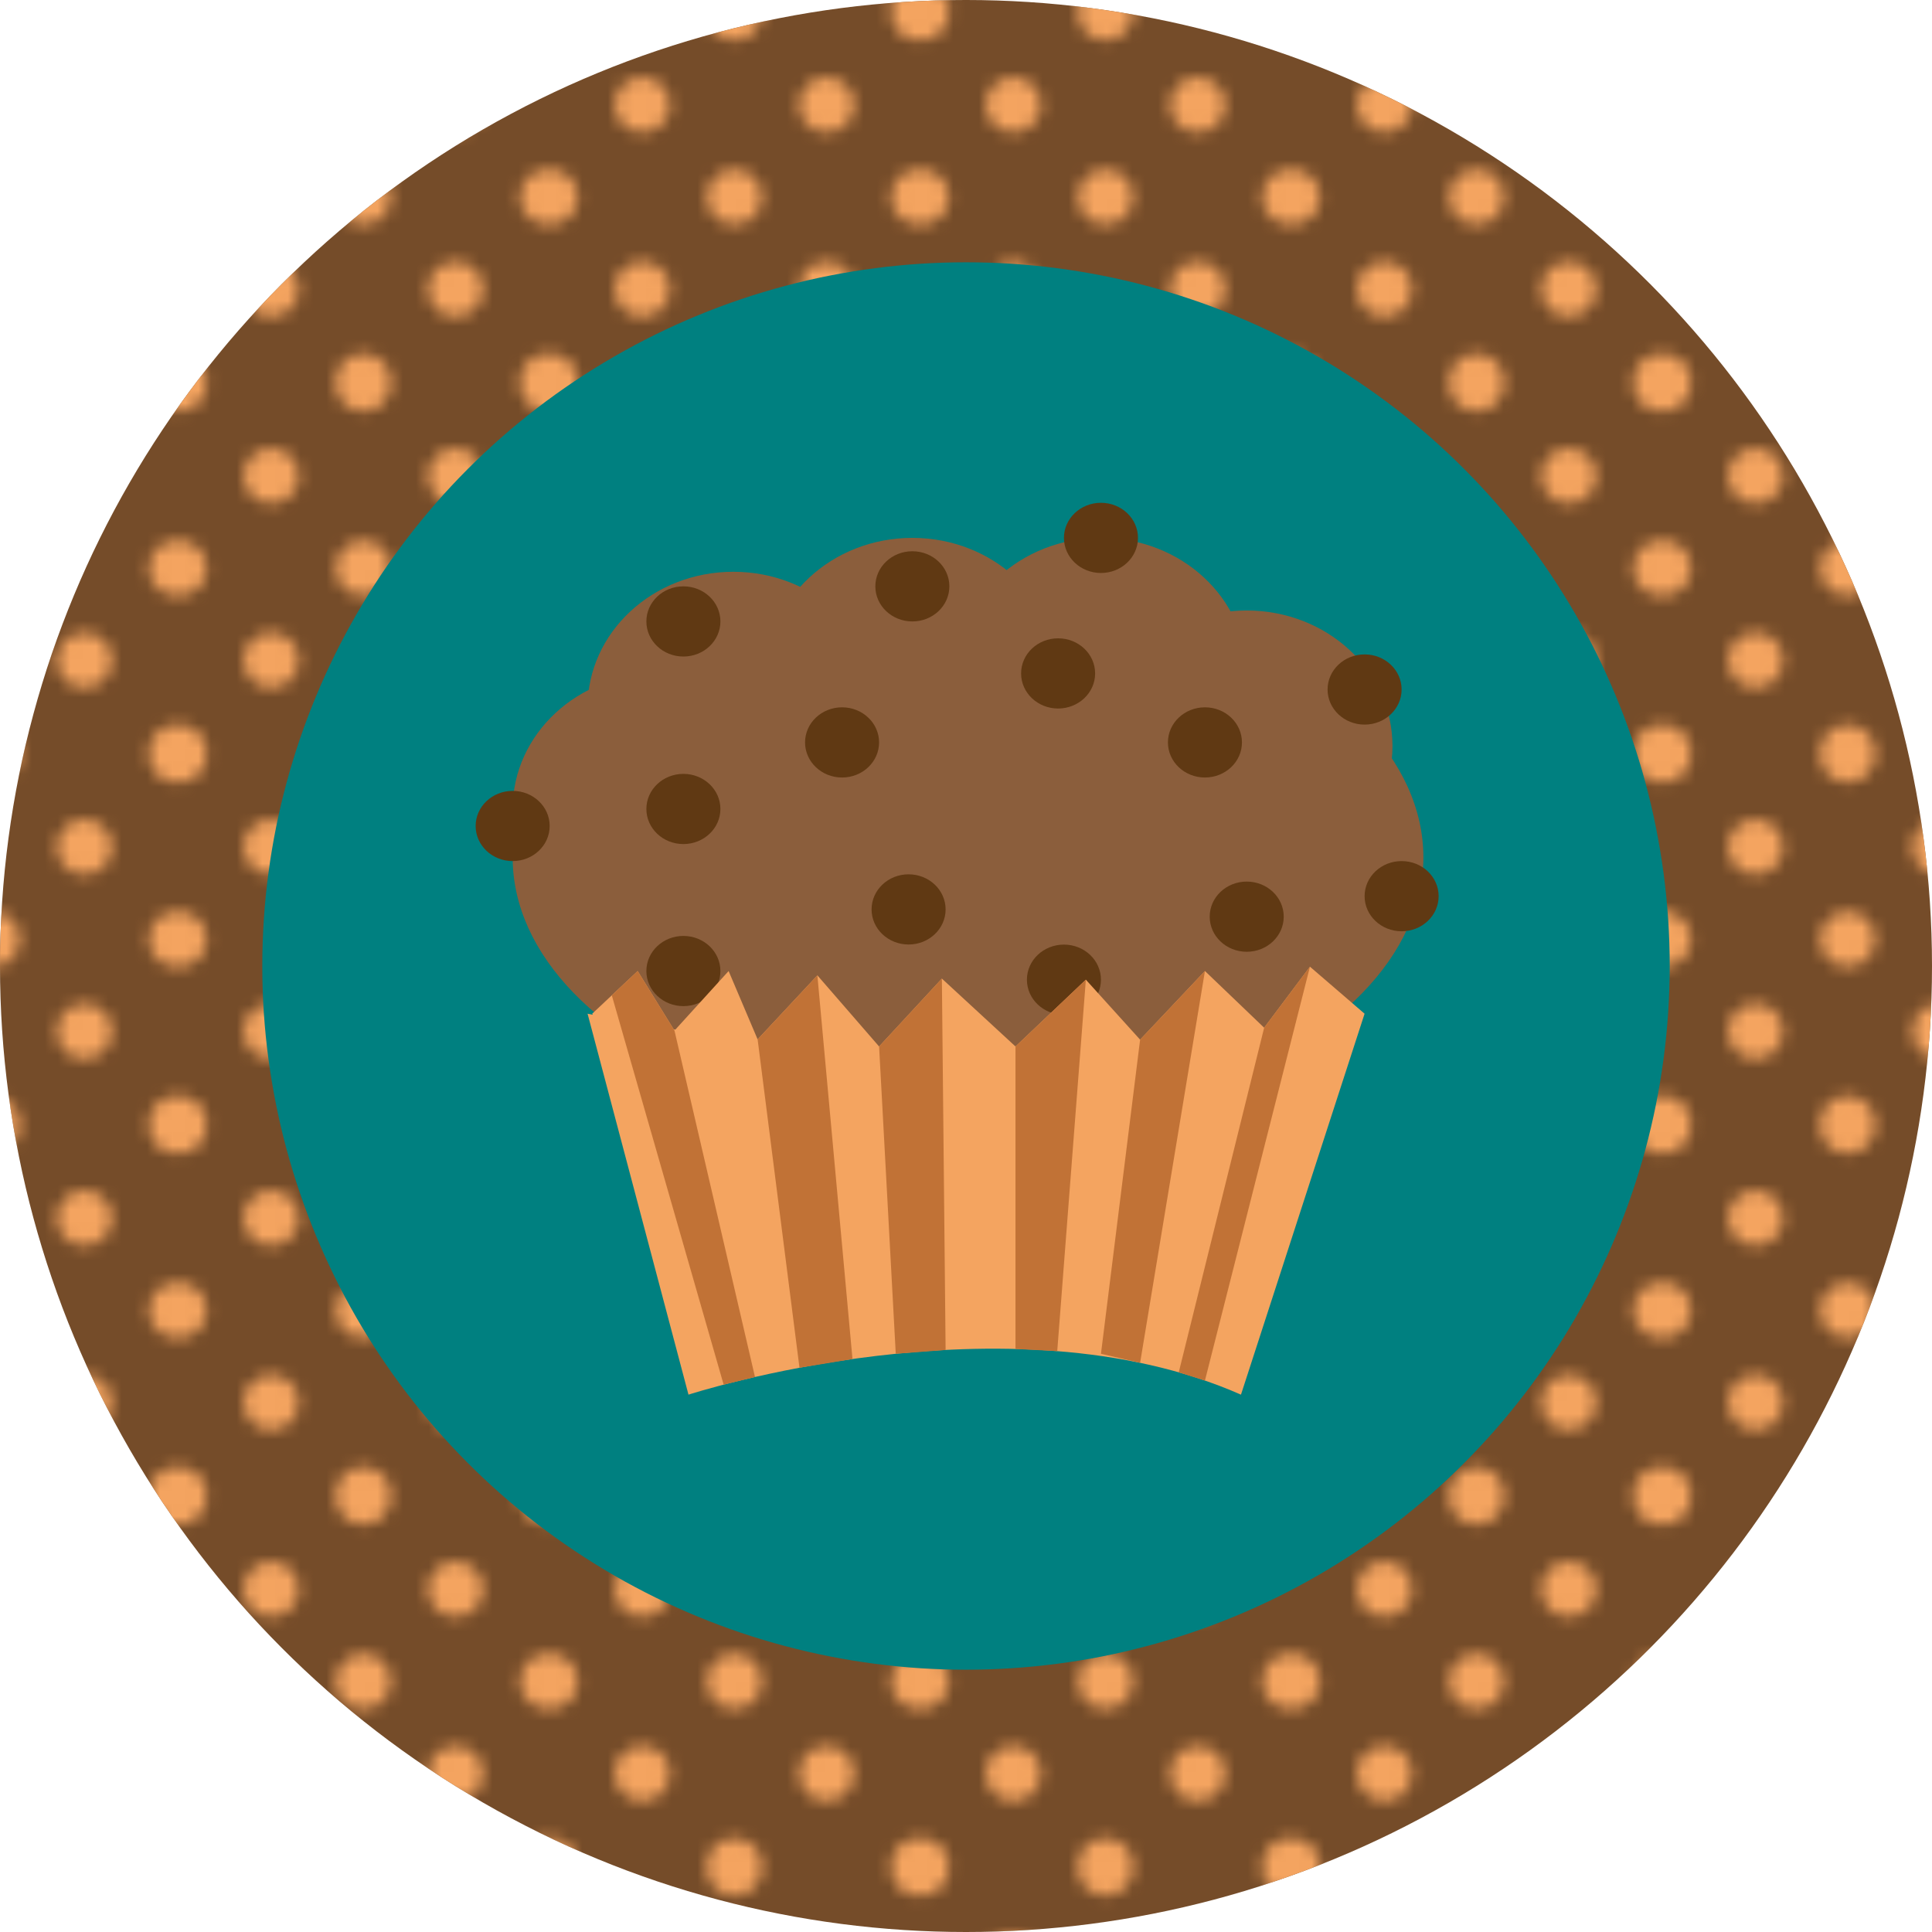 <?xml version="1.0" encoding="utf-8"?>
<!-- Generator: Adobe Illustrator 17.1.0, SVG Export Plug-In . SVG Version: 6.00 Build 0)  -->
<!DOCTYPE svg PUBLIC "-//W3C//DTD SVG 1.1//EN" "http://www.w3.org/Graphics/SVG/1.1/DTD/svg11.dtd">
<svg version="1.1" id="Layer_1" xmlns="http://www.w3.org/2000/svg" xmlns:xlink="http://www.w3.org/1999/xlink" x="0px" y="0px"
	 viewBox="0 0 151 151" enable-background="new 0 0 151 151" xml:space="preserve">
<pattern  x="-276" y="-173" width="28.8" height="28.8" patternUnits="userSpaceOnUse" id="_x31_0_dpi_30_x25_" viewBox="2.16 -30.961 28.8 28.8" overflow="visible">
	<g>
		<polygon fill="none" points="2.16,-30.961 30.961,-30.961 30.961,-2.161 2.16,-2.161 		"/>
		<g>
			<path fill="#F4A460" d="M30.96,0c1.191,0,2.159-0.967,2.159-2.16c0-1.193-0.968-2.16-2.159-2.16c-1.193,0-2.16,0.967-2.16,2.16
				C28.8-0.967,29.767,0,30.96,0z"/>
			<path fill="#F4A460" d="M16.56,0c1.192,0,2.16-0.967,2.16-2.16c0-1.193-0.968-2.16-2.16-2.16c-1.193,0-2.16,0.967-2.16,2.16
				C14.4-0.967,15.367,0,16.56,0z"/>
			<path fill="#F4A460" d="M30.96-14.4c1.191,0,2.159-0.967,2.159-2.16c0-1.193-0.968-2.16-2.159-2.16
				c-1.193,0-2.16,0.967-2.16,2.16C28.8-15.367,29.767-14.4,30.96-14.4z"/>
			<path fill="#F4A460" d="M16.56-14.4c1.192,0,2.16-0.967,2.16-2.16c0-1.193-0.968-2.16-2.16-2.16c-1.193,0-2.16,0.967-2.16,2.16
				C14.4-15.367,15.367-14.4,16.56-14.4z"/>
			<path fill="#F4A460" d="M9.36-7.201c1.192,0,2.16-0.967,2.16-2.16c0-1.191-0.968-2.158-2.16-2.158
				c-1.193,0-2.16,0.967-2.16,2.158C7.2-8.168,8.167-7.201,9.36-7.201z"/>
			<path fill="#F4A460" d="M23.76-7.201c1.191,0,2.16-0.967,2.16-2.16c0-1.191-0.969-2.158-2.16-2.158
				c-1.193,0-2.16,0.967-2.16,2.158C21.6-8.168,22.567-7.201,23.76-7.201z"/>
			<path fill="#F4A460" d="M9.36-21.602c1.192,0,2.16-0.967,2.16-2.158c0-1.193-0.968-2.16-2.16-2.16c-1.193,0-2.16,0.967-2.16,2.16
				C7.2-22.568,8.167-21.602,9.36-21.602z"/>
			<path fill="#F4A460" d="M23.76-21.602c1.191,0,2.16-0.967,2.16-2.158c0-1.193-0.969-2.16-2.16-2.16
				c-1.193,0-2.16,0.967-2.16,2.16C21.6-22.568,22.567-21.602,23.76-21.602z"/>
		</g>
		<g>
			<path fill="#F4A460" d="M2.16,0c1.192,0,2.159-0.967,2.159-2.16c0-1.193-0.968-2.16-2.159-2.16C0.967-4.32,0-3.354,0-2.16
				C0-0.967,0.967,0,2.16,0z"/>
			<path fill="#F4A460" d="M2.16-14.4c1.192,0,2.159-0.967,2.159-2.16c0-1.193-0.968-2.16-2.159-2.16c-1.193,0-2.16,0.967-2.16,2.16
				C0-15.367,0.967-14.4,2.16-14.4z"/>
		</g>
		<g>
			<path fill="#F4A460" d="M30.96-28.8c1.191,0,2.159-0.967,2.159-2.16c0-1.193-0.968-2.16-2.159-2.16
				c-1.193,0-2.16,0.967-2.16,2.16C28.8-29.767,29.767-28.8,30.96-28.8z"/>
			<path fill="#F4A460" d="M16.56-28.8c1.192,0,2.16-0.967,2.16-2.16c0-1.193-0.968-2.16-2.16-2.16c-1.193,0-2.16,0.967-2.16,2.16
				C14.4-29.767,15.367-28.8,16.56-28.8z"/>
		</g>
		<g>
			<path fill="#F4A460" d="M2.16-28.8c1.192,0,2.159-0.967,2.159-2.16c0-1.193-0.968-2.16-2.159-2.16C0.967-33.12,0-32.153,0-30.96
				C0-29.767,0.967-28.8,2.16-28.8z"/>
		</g>
	</g>
</pattern>
<g>
	<circle fill="#754C29" cx="75.5" cy="75.5" r="75.5"/>
</g>
<g>
	<circle fill="url(#_x31_0_dpi_30_x25_)" cx="75.5" cy="75.5" r="75.5"/>
</g>
<circle fill="#008080" cx="75.5" cy="75.5" r="55"/>
<ellipse fill="#8B5E3C" cx="75.658" cy="67.015" rx="35.59" ry="21.187"/>
<ellipse fill="#8B5E3C" cx="57.316" cy="55.282" rx="11.392" ry="10.594"/>
<ellipse fill="#8B5E3C" cx="51.46" cy="63.227" rx="11.392" ry="10.594"/>
<ellipse fill="#8B5E3C" cx="71.307" cy="52.633" rx="11.392" ry="10.594"/>
<ellipse fill="#8B5E3C" cx="86.048" cy="52.633" rx="11.392" ry="10.594"/>
<ellipse fill="#8B5E3C" cx="97.44" cy="58.308" rx="11.392" ry="10.594"/>
<ellipse fill="#603913" cx="65.814" cy="58.025" rx="2.893" ry="2.743"/>
<ellipse fill="#603913" cx="53.412" cy="48.57" rx="2.893" ry="2.743"/>
<ellipse fill="#603913" cx="71.307" cy="45.827" rx="2.893" ry="2.743"/>
<ellipse fill="#603913" cx="106.653" cy="53.89" rx="2.893" ry="2.743"/>
<ellipse fill="#603913" cx="83.154" cy="76.57" rx="2.893" ry="2.743"/>
<ellipse fill="#603913" cx="53.412" cy="75.893" rx="2.893" ry="2.743"/>
<ellipse fill="#603913" cx="109.547" cy="70.043" rx="2.893" ry="2.743"/>
<ellipse fill="#603913" cx="40.068" cy="64.557" rx="2.893" ry="2.743"/>
<ellipse fill="#603913" cx="71.013" cy="71.077" rx="2.893" ry="2.743"/>
<ellipse fill="#603913" cx="97.44" cy="71.645" rx="2.893" ry="2.743"/>
<ellipse fill="#603913" cx="82.699" cy="52.633" rx="2.893" ry="2.743"/>
<ellipse fill="#603913" cx="86.048" cy="42.04" rx="2.893" ry="2.743"/>
<ellipse fill="#603913" cx="94.175" cy="58.025" rx="2.893" ry="2.743"/>
<ellipse fill="#603913" cx="53.412" cy="63.227" rx="2.893" ry="2.743"/>
<path fill="#F4A460" d="M102.383,75.554l-3.579,4.768c-0.001,0-0.002,0-0.003,0l-4.626-4.43l-5.066,5.363c-0.001,0-0.002,0-0.003,0
	l-4.238-4.686l-5.477,5.2c-0.015,0-0.029,0.001-0.044,0.001l-5.732-5.286l-4.904,5.303c-0.002,0-0.004,0-0.006,0l-4.821-5.556
	l-4.668,5.002c-0.001,0-0.002,0-0.003,0l-2.267-5.34l-4.161,4.577c-0.043-0.006-0.086-0.013-0.13-0.02l-2.817-4.557l-3.554,3.336
	l0.046,0.084c-0.135-0.029-0.272-0.054-0.407-0.084l7.887,29.773c0,0,24.844-8.084,43.181,0l9.661-29.773L102.383,75.554z"/>
<polygon fill="#C17236" points="56.559,108.222 59.008,107.623 52.715,80.546 49.839,75.893 47.816,77.791 "/>
<polygon fill="#C17236" points="59.214,81.236 62.486,106.9 66.628,106.219 63.884,76.231 "/>
<polygon fill="#C17236" points="68.708,81.791 70.01,105.808 73.906,105.51 73.615,76.485 "/>
<polygon fill="#C17236" points="79.368,81.791 79.368,105.432 82.631,105.602 84.868,76.57 "/>
<polygon fill="#C17236" points="89.108,81.257 86.048,105.808 89.108,106.516 94.175,75.893 "/>
<polygon fill="#C17236" points="98.803,80.323 92.127,107.26 94.175,107.902 102.383,75.554 "/>
</svg>
